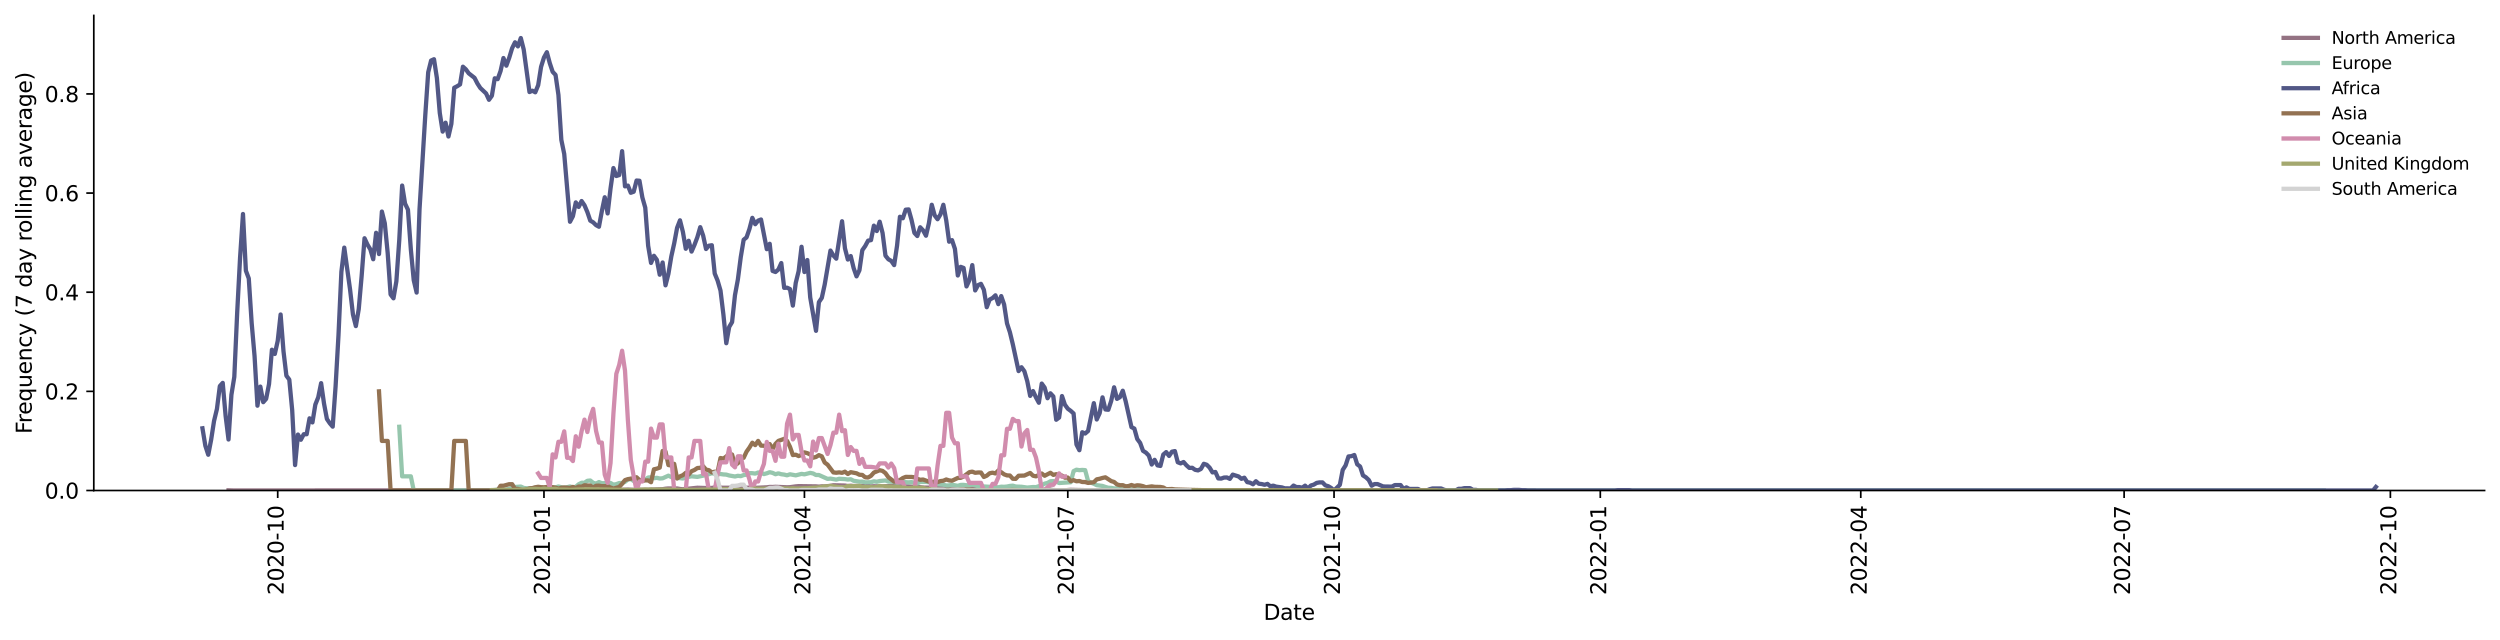 <?xml version="1.0" encoding="utf-8" standalone="no"?>
<!DOCTYPE svg PUBLIC "-//W3C//DTD SVG 1.1//EN"
  "http://www.w3.org/Graphics/SVG/1.1/DTD/svg11.dtd">
<svg xmlns:xlink="http://www.w3.org/1999/xlink" width="1166.981pt" height="298.621pt" viewBox="0 0 1166.981 298.621" xmlns="http://www.w3.org/2000/svg" version="1.1">
 <defs>
  <style type="text/css">*{stroke-linejoin: round; stroke-linecap: butt}</style>
 </defs>
 <g id="figure_1">
  <g id="patch_1">
   <path d="M 0 298.621 
L 1166.981 298.621 
L 1166.981 0 
L 0 0 
z
" style="fill: #ffffff"/>
  </g>
  <g id="axes_1">
   <g id="patch_2">
    <path d="M 43.781 228.96 
L 1159.781 228.96 
L 1159.781 7.2 
L 43.781 7.2 
z
" style="fill: #ffffff"/>
   </g>
   <g id="matplotlib.axis_1">
    <g id="xtick_1">
     <g id="line2d_1">
      <defs>
       <path id="mdf8a9b925b" d="M 0 0 
L 0 3.5 
" style="stroke: #000000; stroke-width: 0.8"/>
      </defs>
      <g>
       <use xlink:href="#mdf8a9b925b" x="129.633" y="228.96" style="stroke: #000000; stroke-width: 0.8"/>
      </g>
     </g>
     <g id="text_1">
      <!-- 2020-10 -->
      <g transform="translate(132.392 277.743)rotate(-90)scale(0.1 -0.1)">
       <defs>
        <path id="DejaVuSans-32" d="M 1228 531 
L 3431 531 
L 3431 0 
L 469 0 
L 469 531 
Q 828 903 1448 1529 
Q 2069 2156 2228 2338 
Q 2531 2678 2651 2914 
Q 2772 3150 2772 3378 
Q 2772 3750 2511 3984 
Q 2250 4219 1831 4219 
Q 1534 4219 1204 4116 
Q 875 4013 500 3803 
L 500 4441 
Q 881 4594 1212 4672 
Q 1544 4750 1819 4750 
Q 2544 4750 2975 4387 
Q 3406 4025 3406 3419 
Q 3406 3131 3298 2873 
Q 3191 2616 2906 2266 
Q 2828 2175 2409 1742 
Q 1991 1309 1228 531 
z
" transform="scale(0.016)"/>
        <path id="DejaVuSans-30" d="M 2034 4250 
Q 1547 4250 1301 3770 
Q 1056 3291 1056 2328 
Q 1056 1369 1301 889 
Q 1547 409 2034 409 
Q 2525 409 2770 889 
Q 3016 1369 3016 2328 
Q 3016 3291 2770 3770 
Q 2525 4250 2034 4250 
z
M 2034 4750 
Q 2819 4750 3233 4129 
Q 3647 3509 3647 2328 
Q 3647 1150 3233 529 
Q 2819 -91 2034 -91 
Q 1250 -91 836 529 
Q 422 1150 422 2328 
Q 422 3509 836 4129 
Q 1250 4750 2034 4750 
z
" transform="scale(0.016)"/>
        <path id="DejaVuSans-2d" d="M 313 2009 
L 1997 2009 
L 1997 1497 
L 313 1497 
L 313 2009 
z
" transform="scale(0.016)"/>
        <path id="DejaVuSans-31" d="M 794 531 
L 1825 531 
L 1825 4091 
L 703 3866 
L 703 4441 
L 1819 4666 
L 2450 4666 
L 2450 531 
L 3481 531 
L 3481 0 
L 794 0 
L 794 531 
z
" transform="scale(0.016)"/>
       </defs>
       <use xlink:href="#DejaVuSans-32"/>
       <use xlink:href="#DejaVuSans-30" x="63.623"/>
       <use xlink:href="#DejaVuSans-32" x="127.246"/>
       <use xlink:href="#DejaVuSans-30" x="190.869"/>
       <use xlink:href="#DejaVuSans-2d" x="254.492"/>
       <use xlink:href="#DejaVuSans-31" x="290.576"/>
       <use xlink:href="#DejaVuSans-30" x="354.199"/>
      </g>
     </g>
    </g>
    <g id="xtick_2">
     <g id="line2d_2">
      <g>
       <use xlink:href="#mdf8a9b925b" x="253.918" y="228.96" style="stroke: #000000; stroke-width: 0.8"/>
      </g>
     </g>
     <g id="text_2">
      <!-- 2021-01 -->
      <g transform="translate(256.677 277.743)rotate(-90)scale(0.1 -0.1)">
       <use xlink:href="#DejaVuSans-32"/>
       <use xlink:href="#DejaVuSans-30" x="63.623"/>
       <use xlink:href="#DejaVuSans-32" x="127.246"/>
       <use xlink:href="#DejaVuSans-31" x="190.869"/>
       <use xlink:href="#DejaVuSans-2d" x="254.492"/>
       <use xlink:href="#DejaVuSans-30" x="290.576"/>
       <use xlink:href="#DejaVuSans-31" x="354.199"/>
      </g>
     </g>
    </g>
    <g id="xtick_3">
     <g id="line2d_3">
      <g>
       <use xlink:href="#mdf8a9b925b" x="375.501" y="228.96" style="stroke: #000000; stroke-width: 0.8"/>
      </g>
     </g>
     <g id="text_3">
      <!-- 2021-04 -->
      <g transform="translate(378.261 277.743)rotate(-90)scale(0.1 -0.1)">
       <defs>
        <path id="DejaVuSans-34" d="M 2419 4116 
L 825 1625 
L 2419 1625 
L 2419 4116 
z
M 2253 4666 
L 3047 4666 
L 3047 1625 
L 3713 1625 
L 3713 1100 
L 3047 1100 
L 3047 0 
L 2419 0 
L 2419 1100 
L 313 1100 
L 313 1709 
L 2253 4666 
z
" transform="scale(0.016)"/>
       </defs>
       <use xlink:href="#DejaVuSans-32"/>
       <use xlink:href="#DejaVuSans-30" x="63.623"/>
       <use xlink:href="#DejaVuSans-32" x="127.246"/>
       <use xlink:href="#DejaVuSans-31" x="190.869"/>
       <use xlink:href="#DejaVuSans-2d" x="254.492"/>
       <use xlink:href="#DejaVuSans-30" x="290.576"/>
       <use xlink:href="#DejaVuSans-34" x="354.199"/>
      </g>
     </g>
    </g>
    <g id="xtick_4">
     <g id="line2d_4">
      <g>
       <use xlink:href="#mdf8a9b925b" x="498.435" y="228.96" style="stroke: #000000; stroke-width: 0.8"/>
      </g>
     </g>
     <g id="text_4">
      <!-- 2021-07 -->
      <g transform="translate(501.195 277.743)rotate(-90)scale(0.1 -0.1)">
       <defs>
        <path id="DejaVuSans-37" d="M 525 4666 
L 3525 4666 
L 3525 4397 
L 1831 0 
L 1172 0 
L 2766 4134 
L 525 4134 
L 525 4666 
z
" transform="scale(0.016)"/>
       </defs>
       <use xlink:href="#DejaVuSans-32"/>
       <use xlink:href="#DejaVuSans-30" x="63.623"/>
       <use xlink:href="#DejaVuSans-32" x="127.246"/>
       <use xlink:href="#DejaVuSans-31" x="190.869"/>
       <use xlink:href="#DejaVuSans-2d" x="254.492"/>
       <use xlink:href="#DejaVuSans-30" x="290.576"/>
       <use xlink:href="#DejaVuSans-37" x="354.199"/>
      </g>
     </g>
    </g>
    <g id="xtick_5">
     <g id="line2d_5">
      <g>
       <use xlink:href="#mdf8a9b925b" x="622.721" y="228.96" style="stroke: #000000; stroke-width: 0.8"/>
      </g>
     </g>
     <g id="text_5">
      <!-- 2021-10 -->
      <g transform="translate(625.48 277.743)rotate(-90)scale(0.1 -0.1)">
       <use xlink:href="#DejaVuSans-32"/>
       <use xlink:href="#DejaVuSans-30" x="63.623"/>
       <use xlink:href="#DejaVuSans-32" x="127.246"/>
       <use xlink:href="#DejaVuSans-31" x="190.869"/>
       <use xlink:href="#DejaVuSans-2d" x="254.492"/>
       <use xlink:href="#DejaVuSans-31" x="290.576"/>
       <use xlink:href="#DejaVuSans-30" x="354.199"/>
      </g>
     </g>
    </g>
    <g id="xtick_6">
     <g id="line2d_6">
      <g>
       <use xlink:href="#mdf8a9b925b" x="747.006" y="228.96" style="stroke: #000000; stroke-width: 0.8"/>
      </g>
     </g>
     <g id="text_6">
      <!-- 2022-01 -->
      <g transform="translate(749.765 277.743)rotate(-90)scale(0.1 -0.1)">
       <use xlink:href="#DejaVuSans-32"/>
       <use xlink:href="#DejaVuSans-30" x="63.623"/>
       <use xlink:href="#DejaVuSans-32" x="127.246"/>
       <use xlink:href="#DejaVuSans-32" x="190.869"/>
       <use xlink:href="#DejaVuSans-2d" x="254.492"/>
       <use xlink:href="#DejaVuSans-30" x="290.576"/>
       <use xlink:href="#DejaVuSans-31" x="354.199"/>
      </g>
     </g>
    </g>
    <g id="xtick_7">
     <g id="line2d_7">
      <g>
       <use xlink:href="#mdf8a9b925b" x="868.589" y="228.96" style="stroke: #000000; stroke-width: 0.8"/>
      </g>
     </g>
     <g id="text_7">
      <!-- 2022-04 -->
      <g transform="translate(871.349 277.743)rotate(-90)scale(0.1 -0.1)">
       <use xlink:href="#DejaVuSans-32"/>
       <use xlink:href="#DejaVuSans-30" x="63.623"/>
       <use xlink:href="#DejaVuSans-32" x="127.246"/>
       <use xlink:href="#DejaVuSans-32" x="190.869"/>
       <use xlink:href="#DejaVuSans-2d" x="254.492"/>
       <use xlink:href="#DejaVuSans-30" x="290.576"/>
       <use xlink:href="#DejaVuSans-34" x="354.199"/>
      </g>
     </g>
    </g>
    <g id="xtick_8">
     <g id="line2d_8">
      <g>
       <use xlink:href="#mdf8a9b925b" x="991.523" y="228.96" style="stroke: #000000; stroke-width: 0.8"/>
      </g>
     </g>
     <g id="text_8">
      <!-- 2022-07 -->
      <g transform="translate(994.283 277.743)rotate(-90)scale(0.1 -0.1)">
       <use xlink:href="#DejaVuSans-32"/>
       <use xlink:href="#DejaVuSans-30" x="63.623"/>
       <use xlink:href="#DejaVuSans-32" x="127.246"/>
       <use xlink:href="#DejaVuSans-32" x="190.869"/>
       <use xlink:href="#DejaVuSans-2d" x="254.492"/>
       <use xlink:href="#DejaVuSans-30" x="290.576"/>
       <use xlink:href="#DejaVuSans-37" x="354.199"/>
      </g>
     </g>
    </g>
    <g id="xtick_9">
     <g id="line2d_9">
      <g>
       <use xlink:href="#mdf8a9b925b" x="1115.809" y="228.96" style="stroke: #000000; stroke-width: 0.8"/>
      </g>
     </g>
     <g id="text_9">
      <!-- 2022-10 -->
      <g transform="translate(1118.568 277.743)rotate(-90)scale(0.1 -0.1)">
       <use xlink:href="#DejaVuSans-32"/>
       <use xlink:href="#DejaVuSans-30" x="63.623"/>
       <use xlink:href="#DejaVuSans-32" x="127.246"/>
       <use xlink:href="#DejaVuSans-32" x="190.869"/>
       <use xlink:href="#DejaVuSans-2d" x="254.492"/>
       <use xlink:href="#DejaVuSans-31" x="290.576"/>
       <use xlink:href="#DejaVuSans-30" x="354.199"/>
      </g>
     </g>
    </g>
    <g id="text_10">
     <!-- Date -->
     <g transform="translate(589.83 289.341)scale(0.1 -0.1)">
      <defs>
       <path id="DejaVuSans-44" d="M 1259 4147 
L 1259 519 
L 2022 519 
Q 2988 519 3436 956 
Q 3884 1394 3884 2338 
Q 3884 3275 3436 3711 
Q 2988 4147 2022 4147 
L 1259 4147 
z
M 628 4666 
L 1925 4666 
Q 3281 4666 3915 4102 
Q 4550 3538 4550 2338 
Q 4550 1131 3912 565 
Q 3275 0 1925 0 
L 628 0 
L 628 4666 
z
" transform="scale(0.016)"/>
       <path id="DejaVuSans-61" d="M 2194 1759 
Q 1497 1759 1228 1600 
Q 959 1441 959 1056 
Q 959 750 1161 570 
Q 1363 391 1709 391 
Q 2188 391 2477 730 
Q 2766 1069 2766 1631 
L 2766 1759 
L 2194 1759 
z
M 3341 1997 
L 3341 0 
L 2766 0 
L 2766 531 
Q 2569 213 2275 61 
Q 1981 -91 1556 -91 
Q 1019 -91 701 211 
Q 384 513 384 1019 
Q 384 1609 779 1909 
Q 1175 2209 1959 2209 
L 2766 2209 
L 2766 2266 
Q 2766 2663 2505 2880 
Q 2244 3097 1772 3097 
Q 1472 3097 1187 3025 
Q 903 2953 641 2809 
L 641 3341 
Q 956 3463 1253 3523 
Q 1550 3584 1831 3584 
Q 2591 3584 2966 3190 
Q 3341 2797 3341 1997 
z
" transform="scale(0.016)"/>
       <path id="DejaVuSans-74" d="M 1172 4494 
L 1172 3500 
L 2356 3500 
L 2356 3053 
L 1172 3053 
L 1172 1153 
Q 1172 725 1289 603 
Q 1406 481 1766 481 
L 2356 481 
L 2356 0 
L 1766 0 
Q 1100 0 847 248 
Q 594 497 594 1153 
L 594 3053 
L 172 3053 
L 172 3500 
L 594 3500 
L 594 4494 
L 1172 4494 
z
" transform="scale(0.016)"/>
       <path id="DejaVuSans-65" d="M 3597 1894 
L 3597 1613 
L 953 1613 
Q 991 1019 1311 708 
Q 1631 397 2203 397 
Q 2534 397 2845 478 
Q 3156 559 3463 722 
L 3463 178 
Q 3153 47 2828 -22 
Q 2503 -91 2169 -91 
Q 1331 -91 842 396 
Q 353 884 353 1716 
Q 353 2575 817 3079 
Q 1281 3584 2069 3584 
Q 2775 3584 3186 3129 
Q 3597 2675 3597 1894 
z
M 3022 2063 
Q 3016 2534 2758 2815 
Q 2500 3097 2075 3097 
Q 1594 3097 1305 2825 
Q 1016 2553 972 2059 
L 3022 2063 
z
" transform="scale(0.016)"/>
      </defs>
      <use xlink:href="#DejaVuSans-44"/>
      <use xlink:href="#DejaVuSans-61" x="77.002"/>
      <use xlink:href="#DejaVuSans-74" x="138.281"/>
      <use xlink:href="#DejaVuSans-65" x="177.49"/>
     </g>
    </g>
   </g>
   <g id="matplotlib.axis_2">
    <g id="ytick_1">
     <g id="line2d_10">
      <defs>
       <path id="macbb71b9de" d="M 0 0 
L -3.5 0 
" style="stroke: #000000; stroke-width: 0.8"/>
      </defs>
      <g>
       <use xlink:href="#macbb71b9de" x="43.781" y="228.96" style="stroke: #000000; stroke-width: 0.8"/>
      </g>
     </g>
     <g id="text_11">
      <!-- 0.0 -->
      <g transform="translate(20.878 232.759)scale(0.1 -0.1)">
       <defs>
        <path id="DejaVuSans-2e" d="M 684 794 
L 1344 794 
L 1344 0 
L 684 0 
L 684 794 
z
" transform="scale(0.016)"/>
       </defs>
       <use xlink:href="#DejaVuSans-30"/>
       <use xlink:href="#DejaVuSans-2e" x="63.623"/>
       <use xlink:href="#DejaVuSans-30" x="95.41"/>
      </g>
     </g>
    </g>
    <g id="ytick_2">
     <g id="line2d_11">
      <g>
       <use xlink:href="#macbb71b9de" x="43.781" y="182.681" style="stroke: #000000; stroke-width: 0.8"/>
      </g>
     </g>
     <g id="text_12">
      <!-- 0.2 -->
      <g transform="translate(20.878 186.48)scale(0.1 -0.1)">
       <use xlink:href="#DejaVuSans-30"/>
       <use xlink:href="#DejaVuSans-2e" x="63.623"/>
       <use xlink:href="#DejaVuSans-32" x="95.41"/>
      </g>
     </g>
    </g>
    <g id="ytick_3">
     <g id="line2d_12">
      <g>
       <use xlink:href="#macbb71b9de" x="43.781" y="136.402" style="stroke: #000000; stroke-width: 0.8"/>
      </g>
     </g>
     <g id="text_13">
      <!-- 0.4 -->
      <g transform="translate(20.878 140.201)scale(0.1 -0.1)">
       <use xlink:href="#DejaVuSans-30"/>
       <use xlink:href="#DejaVuSans-2e" x="63.623"/>
       <use xlink:href="#DejaVuSans-34" x="95.41"/>
      </g>
     </g>
    </g>
    <g id="ytick_4">
     <g id="line2d_13">
      <g>
       <use xlink:href="#macbb71b9de" x="43.781" y="90.123" style="stroke: #000000; stroke-width: 0.8"/>
      </g>
     </g>
     <g id="text_14">
      <!-- 0.6 -->
      <g transform="translate(20.878 93.922)scale(0.1 -0.1)">
       <defs>
        <path id="DejaVuSans-36" d="M 2113 2584 
Q 1688 2584 1439 2293 
Q 1191 2003 1191 1497 
Q 1191 994 1439 701 
Q 1688 409 2113 409 
Q 2538 409 2786 701 
Q 3034 994 3034 1497 
Q 3034 2003 2786 2293 
Q 2538 2584 2113 2584 
z
M 3366 4563 
L 3366 3988 
Q 3128 4100 2886 4159 
Q 2644 4219 2406 4219 
Q 1781 4219 1451 3797 
Q 1122 3375 1075 2522 
Q 1259 2794 1537 2939 
Q 1816 3084 2150 3084 
Q 2853 3084 3261 2657 
Q 3669 2231 3669 1497 
Q 3669 778 3244 343 
Q 2819 -91 2113 -91 
Q 1303 -91 875 529 
Q 447 1150 447 2328 
Q 447 3434 972 4092 
Q 1497 4750 2381 4750 
Q 2619 4750 2861 4703 
Q 3103 4656 3366 4563 
z
" transform="scale(0.016)"/>
       </defs>
       <use xlink:href="#DejaVuSans-30"/>
       <use xlink:href="#DejaVuSans-2e" x="63.623"/>
       <use xlink:href="#DejaVuSans-36" x="95.41"/>
      </g>
     </g>
    </g>
    <g id="ytick_5">
     <g id="line2d_14">
      <g>
       <use xlink:href="#macbb71b9de" x="43.781" y="43.844" style="stroke: #000000; stroke-width: 0.8"/>
      </g>
     </g>
     <g id="text_15">
      <!-- 0.8 -->
      <g transform="translate(20.878 47.643)scale(0.1 -0.1)">
       <defs>
        <path id="DejaVuSans-38" d="M 2034 2216 
Q 1584 2216 1326 1975 
Q 1069 1734 1069 1313 
Q 1069 891 1326 650 
Q 1584 409 2034 409 
Q 2484 409 2743 651 
Q 3003 894 3003 1313 
Q 3003 1734 2745 1975 
Q 2488 2216 2034 2216 
z
M 1403 2484 
Q 997 2584 770 2862 
Q 544 3141 544 3541 
Q 544 4100 942 4425 
Q 1341 4750 2034 4750 
Q 2731 4750 3128 4425 
Q 3525 4100 3525 3541 
Q 3525 3141 3298 2862 
Q 3072 2584 2669 2484 
Q 3125 2378 3379 2068 
Q 3634 1759 3634 1313 
Q 3634 634 3220 271 
Q 2806 -91 2034 -91 
Q 1263 -91 848 271 
Q 434 634 434 1313 
Q 434 1759 690 2068 
Q 947 2378 1403 2484 
z
M 1172 3481 
Q 1172 3119 1398 2916 
Q 1625 2713 2034 2713 
Q 2441 2713 2670 2916 
Q 2900 3119 2900 3481 
Q 2900 3844 2670 4047 
Q 2441 4250 2034 4250 
Q 1625 4250 1398 4047 
Q 1172 3844 1172 3481 
z
" transform="scale(0.016)"/>
       </defs>
       <use xlink:href="#DejaVuSans-30"/>
       <use xlink:href="#DejaVuSans-2e" x="63.623"/>
       <use xlink:href="#DejaVuSans-38" x="95.41"/>
      </g>
     </g>
    </g>
    <g id="text_16">
     <!-- Frequency (7 day rolling average) -->
     <g transform="translate(14.798 202.529)rotate(-90)scale(0.1 -0.1)">
      <defs>
       <path id="DejaVuSans-46" d="M 628 4666 
L 3309 4666 
L 3309 4134 
L 1259 4134 
L 1259 2759 
L 3109 2759 
L 3109 2228 
L 1259 2228 
L 1259 0 
L 628 0 
L 628 4666 
z
" transform="scale(0.016)"/>
       <path id="DejaVuSans-72" d="M 2631 2963 
Q 2534 3019 2420 3045 
Q 2306 3072 2169 3072 
Q 1681 3072 1420 2755 
Q 1159 2438 1159 1844 
L 1159 0 
L 581 0 
L 581 3500 
L 1159 3500 
L 1159 2956 
Q 1341 3275 1631 3429 
Q 1922 3584 2338 3584 
Q 2397 3584 2469 3576 
Q 2541 3569 2628 3553 
L 2631 2963 
z
" transform="scale(0.016)"/>
       <path id="DejaVuSans-71" d="M 947 1747 
Q 947 1113 1208 752 
Q 1469 391 1925 391 
Q 2381 391 2643 752 
Q 2906 1113 2906 1747 
Q 2906 2381 2643 2742 
Q 2381 3103 1925 3103 
Q 1469 3103 1208 2742 
Q 947 2381 947 1747 
z
M 2906 525 
Q 2725 213 2448 61 
Q 2172 -91 1784 -91 
Q 1150 -91 751 415 
Q 353 922 353 1747 
Q 353 2572 751 3078 
Q 1150 3584 1784 3584 
Q 2172 3584 2448 3432 
Q 2725 3281 2906 2969 
L 2906 3500 
L 3481 3500 
L 3481 -1331 
L 2906 -1331 
L 2906 525 
z
" transform="scale(0.016)"/>
       <path id="DejaVuSans-75" d="M 544 1381 
L 544 3500 
L 1119 3500 
L 1119 1403 
Q 1119 906 1312 657 
Q 1506 409 1894 409 
Q 2359 409 2629 706 
Q 2900 1003 2900 1516 
L 2900 3500 
L 3475 3500 
L 3475 0 
L 2900 0 
L 2900 538 
Q 2691 219 2414 64 
Q 2138 -91 1772 -91 
Q 1169 -91 856 284 
Q 544 659 544 1381 
z
M 1991 3584 
L 1991 3584 
z
" transform="scale(0.016)"/>
       <path id="DejaVuSans-6e" d="M 3513 2113 
L 3513 0 
L 2938 0 
L 2938 2094 
Q 2938 2591 2744 2837 
Q 2550 3084 2163 3084 
Q 1697 3084 1428 2787 
Q 1159 2491 1159 1978 
L 1159 0 
L 581 0 
L 581 3500 
L 1159 3500 
L 1159 2956 
Q 1366 3272 1645 3428 
Q 1925 3584 2291 3584 
Q 2894 3584 3203 3211 
Q 3513 2838 3513 2113 
z
" transform="scale(0.016)"/>
       <path id="DejaVuSans-63" d="M 3122 3366 
L 3122 2828 
Q 2878 2963 2633 3030 
Q 2388 3097 2138 3097 
Q 1578 3097 1268 2742 
Q 959 2388 959 1747 
Q 959 1106 1268 751 
Q 1578 397 2138 397 
Q 2388 397 2633 464 
Q 2878 531 3122 666 
L 3122 134 
Q 2881 22 2623 -34 
Q 2366 -91 2075 -91 
Q 1284 -91 818 406 
Q 353 903 353 1747 
Q 353 2603 823 3093 
Q 1294 3584 2113 3584 
Q 2378 3584 2631 3529 
Q 2884 3475 3122 3366 
z
" transform="scale(0.016)"/>
       <path id="DejaVuSans-79" d="M 2059 -325 
Q 1816 -950 1584 -1140 
Q 1353 -1331 966 -1331 
L 506 -1331 
L 506 -850 
L 844 -850 
Q 1081 -850 1212 -737 
Q 1344 -625 1503 -206 
L 1606 56 
L 191 3500 
L 800 3500 
L 1894 763 
L 2988 3500 
L 3597 3500 
L 2059 -325 
z
" transform="scale(0.016)"/>
       <path id="DejaVuSans-20" transform="scale(0.016)"/>
       <path id="DejaVuSans-28" d="M 1984 4856 
Q 1566 4138 1362 3434 
Q 1159 2731 1159 2009 
Q 1159 1288 1364 580 
Q 1569 -128 1984 -844 
L 1484 -844 
Q 1016 -109 783 600 
Q 550 1309 550 2009 
Q 550 2706 781 3412 
Q 1013 4119 1484 4856 
L 1984 4856 
z
" transform="scale(0.016)"/>
       <path id="DejaVuSans-64" d="M 2906 2969 
L 2906 4863 
L 3481 4863 
L 3481 0 
L 2906 0 
L 2906 525 
Q 2725 213 2448 61 
Q 2172 -91 1784 -91 
Q 1150 -91 751 415 
Q 353 922 353 1747 
Q 353 2572 751 3078 
Q 1150 3584 1784 3584 
Q 2172 3584 2448 3432 
Q 2725 3281 2906 2969 
z
M 947 1747 
Q 947 1113 1208 752 
Q 1469 391 1925 391 
Q 2381 391 2643 752 
Q 2906 1113 2906 1747 
Q 2906 2381 2643 2742 
Q 2381 3103 1925 3103 
Q 1469 3103 1208 2742 
Q 947 2381 947 1747 
z
" transform="scale(0.016)"/>
       <path id="DejaVuSans-6f" d="M 1959 3097 
Q 1497 3097 1228 2736 
Q 959 2375 959 1747 
Q 959 1119 1226 758 
Q 1494 397 1959 397 
Q 2419 397 2687 759 
Q 2956 1122 2956 1747 
Q 2956 2369 2687 2733 
Q 2419 3097 1959 3097 
z
M 1959 3584 
Q 2709 3584 3137 3096 
Q 3566 2609 3566 1747 
Q 3566 888 3137 398 
Q 2709 -91 1959 -91 
Q 1206 -91 779 398 
Q 353 888 353 1747 
Q 353 2609 779 3096 
Q 1206 3584 1959 3584 
z
" transform="scale(0.016)"/>
       <path id="DejaVuSans-6c" d="M 603 4863 
L 1178 4863 
L 1178 0 
L 603 0 
L 603 4863 
z
" transform="scale(0.016)"/>
       <path id="DejaVuSans-69" d="M 603 3500 
L 1178 3500 
L 1178 0 
L 603 0 
L 603 3500 
z
M 603 4863 
L 1178 4863 
L 1178 4134 
L 603 4134 
L 603 4863 
z
" transform="scale(0.016)"/>
       <path id="DejaVuSans-67" d="M 2906 1791 
Q 2906 2416 2648 2759 
Q 2391 3103 1925 3103 
Q 1463 3103 1205 2759 
Q 947 2416 947 1791 
Q 947 1169 1205 825 
Q 1463 481 1925 481 
Q 2391 481 2648 825 
Q 2906 1169 2906 1791 
z
M 3481 434 
Q 3481 -459 3084 -895 
Q 2688 -1331 1869 -1331 
Q 1566 -1331 1297 -1286 
Q 1028 -1241 775 -1147 
L 775 -588 
Q 1028 -725 1275 -790 
Q 1522 -856 1778 -856 
Q 2344 -856 2625 -561 
Q 2906 -266 2906 331 
L 2906 616 
Q 2728 306 2450 153 
Q 2172 0 1784 0 
Q 1141 0 747 490 
Q 353 981 353 1791 
Q 353 2603 747 3093 
Q 1141 3584 1784 3584 
Q 2172 3584 2450 3431 
Q 2728 3278 2906 2969 
L 2906 3500 
L 3481 3500 
L 3481 434 
z
" transform="scale(0.016)"/>
       <path id="DejaVuSans-76" d="M 191 3500 
L 800 3500 
L 1894 563 
L 2988 3500 
L 3597 3500 
L 2284 0 
L 1503 0 
L 191 3500 
z
" transform="scale(0.016)"/>
       <path id="DejaVuSans-29" d="M 513 4856 
L 1013 4856 
Q 1481 4119 1714 3412 
Q 1947 2706 1947 2009 
Q 1947 1309 1714 600 
Q 1481 -109 1013 -844 
L 513 -844 
Q 928 -128 1133 580 
Q 1338 1288 1338 2009 
Q 1338 2731 1133 3434 
Q 928 4138 513 4856 
z
" transform="scale(0.016)"/>
      </defs>
      <use xlink:href="#DejaVuSans-46"/>
      <use xlink:href="#DejaVuSans-72" x="50.27"/>
      <use xlink:href="#DejaVuSans-65" x="89.133"/>
      <use xlink:href="#DejaVuSans-71" x="150.656"/>
      <use xlink:href="#DejaVuSans-75" x="214.133"/>
      <use xlink:href="#DejaVuSans-65" x="277.512"/>
      <use xlink:href="#DejaVuSans-6e" x="339.035"/>
      <use xlink:href="#DejaVuSans-63" x="402.414"/>
      <use xlink:href="#DejaVuSans-79" x="457.395"/>
      <use xlink:href="#DejaVuSans-20" x="516.574"/>
      <use xlink:href="#DejaVuSans-28" x="548.361"/>
      <use xlink:href="#DejaVuSans-37" x="587.375"/>
      <use xlink:href="#DejaVuSans-20" x="650.998"/>
      <use xlink:href="#DejaVuSans-64" x="682.785"/>
      <use xlink:href="#DejaVuSans-61" x="746.262"/>
      <use xlink:href="#DejaVuSans-79" x="807.541"/>
      <use xlink:href="#DejaVuSans-20" x="866.721"/>
      <use xlink:href="#DejaVuSans-72" x="898.508"/>
      <use xlink:href="#DejaVuSans-6f" x="937.371"/>
      <use xlink:href="#DejaVuSans-6c" x="998.553"/>
      <use xlink:href="#DejaVuSans-6c" x="1026.336"/>
      <use xlink:href="#DejaVuSans-69" x="1054.119"/>
      <use xlink:href="#DejaVuSans-6e" x="1081.902"/>
      <use xlink:href="#DejaVuSans-67" x="1145.281"/>
      <use xlink:href="#DejaVuSans-20" x="1208.758"/>
      <use xlink:href="#DejaVuSans-61" x="1240.545"/>
      <use xlink:href="#DejaVuSans-76" x="1301.824"/>
      <use xlink:href="#DejaVuSans-65" x="1361.004"/>
      <use xlink:href="#DejaVuSans-72" x="1422.527"/>
      <use xlink:href="#DejaVuSans-61" x="1463.641"/>
      <use xlink:href="#DejaVuSans-67" x="1524.92"/>
      <use xlink:href="#DejaVuSans-65" x="1588.396"/>
      <use xlink:href="#DejaVuSans-29" x="1649.92"/>
     </g>
    </g>
   </g>
   <g id="line2d_15">
    <path d="M 106.667 228.872 
L 109.369 228.96 
L 239.058 228.87 
L 247.163 228.775 
L 249.865 228.839 
L 252.567 228.943 
L 255.269 228.834 
L 260.672 228.835 
L 262.023 228.847 
L 266.076 228.509 
L 279.585 228.736 
L 284.989 228.698 
L 287.691 228.725 
L 293.095 228.543 
L 295.797 228.644 
L 298.498 228.593 
L 299.849 228.653 
L 302.551 228.612 
L 309.306 228.358 
L 310.657 228.122 
L 312.008 228.003 
L 316.06 228.004 
L 317.411 228.257 
L 318.762 228.388 
L 324.166 227.821 
L 325.517 227.678 
L 328.219 227.766 
L 330.921 227.835 
L 332.272 227.769 
L 333.622 227.562 
L 334.973 227.525 
L 337.675 227.687 
L 341.728 227.667 
L 345.781 227.602 
L 348.483 227.675 
L 349.834 227.64 
L 351.184 227.794 
L 357.939 227.474 
L 359.29 227.299 
L 360.641 227.324 
L 361.992 227.236 
L 367.396 227.467 
L 368.747 227.419 
L 371.448 227.036 
L 372.799 226.916 
L 380.905 227.032 
L 382.256 227.15 
L 383.607 227.027 
L 384.958 227.05 
L 387.659 226.78 
L 389.01 226.51 
L 394.414 226.644 
L 395.765 226.883 
L 397.116 226.724 
L 398.467 226.879 
L 402.52 226.78 
L 403.871 226.973 
L 405.222 226.862 
L 406.572 227.04 
L 407.923 226.985 
L 410.625 227.084 
L 411.976 227.083 
L 413.327 226.957 
L 414.678 226.946 
L 416.029 226.764 
L 420.082 226.713 
L 422.784 227.058 
L 424.134 227.066 
L 426.836 227.249 
L 428.187 227.3 
L 430.889 227.593 
L 433.591 227.619 
L 434.942 227.508 
L 436.293 227.256 
L 444.398 227.228 
L 447.1 227.249 
L 448.451 227.359 
L 449.802 227.64 
L 452.504 227.835 
L 453.855 227.728 
L 455.206 227.913 
L 456.557 227.787 
L 460.609 228.293 
L 461.96 228.03 
L 466.013 228.039 
L 467.364 227.995 
L 468.715 228.237 
L 474.119 228.437 
L 480.873 228.531 
L 483.575 228.749 
L 484.926 228.594 
L 490.33 228.522 
L 491.681 228.763 
L 494.383 228.814 
L 497.084 228.853 
L 499.786 228.647 
L 510.594 228.881 
L 514.647 228.841 
L 641.634 228.96 
L 715.934 228.956 
L 715.934 228.956 
" clip-path="url(#p7bd5cac6d4)" style="fill: none; stroke: #947383; stroke-width: 2; stroke-linecap: square"/>
   </g>
   <g id="line2d_16">
    <path d="M 186.371 199.209 
L 187.722 222.349 
L 191.775 222.349 
L 193.126 228.96 
L 228.25 228.96 
L 232.303 228.56 
L 236.356 228.531 
L 240.409 227.327 
L 243.11 227.121 
L 244.461 227.769 
L 247.163 228.052 
L 249.865 227.678 
L 251.216 227.552 
L 253.918 227.938 
L 255.269 227.617 
L 259.321 227.521 
L 260.672 227.084 
L 263.374 227.777 
L 266.076 227.073 
L 267.427 227.529 
L 268.778 227.21 
L 270.129 226.046 
L 271.48 225.353 
L 272.831 225.357 
L 274.182 224.44 
L 275.533 224.293 
L 276.884 225.379 
L 278.234 225.743 
L 279.585 225.033 
L 280.936 225.574 
L 282.287 225.53 
L 283.638 225.241 
L 284.989 225.457 
L 286.34 226.237 
L 287.691 226.005 
L 289.042 225.491 
L 290.393 225.445 
L 291.744 224.926 
L 293.095 223.829 
L 294.446 223.62 
L 295.797 224.53 
L 298.498 224.211 
L 299.849 224.494 
L 301.2 223.919 
L 302.551 222.886 
L 303.902 222.823 
L 305.253 223.231 
L 306.604 223.041 
L 307.955 223.365 
L 309.306 223.267 
L 312.008 222.036 
L 313.359 222.69 
L 318.762 223.366 
L 320.113 222.828 
L 322.815 222.341 
L 325.517 222.613 
L 329.57 221.751 
L 332.272 220.916 
L 333.622 221.142 
L 334.973 220.883 
L 336.324 221.267 
L 337.675 221.466 
L 339.026 221.545 
L 340.377 221.952 
L 343.079 222.417 
L 344.43 222.103 
L 345.781 222.266 
L 347.132 221.766 
L 348.483 221.57 
L 349.834 220.841 
L 351.184 220.88 
L 352.535 221.071 
L 353.886 220.561 
L 355.237 220.611 
L 356.588 221.293 
L 357.939 220.937 
L 359.29 220.423 
L 360.641 220.734 
L 361.992 221.363 
L 363.343 220.961 
L 364.694 221.366 
L 366.045 221.54 
L 367.396 221.871 
L 368.747 221.395 
L 371.448 221.891 
L 374.15 221.208 
L 375.501 221.419 
L 378.203 220.74 
L 379.554 221.014 
L 380.905 221.735 
L 382.256 221.733 
L 386.309 223.547 
L 387.659 223.413 
L 390.361 223.884 
L 391.712 223.489 
L 394.414 223.65 
L 395.765 223.849 
L 397.116 223.711 
L 398.467 224.425 
L 401.169 224.835 
L 402.52 224.818 
L 403.871 225.171 
L 406.572 225.097 
L 407.923 224.675 
L 409.274 224.886 
L 410.625 224.546 
L 413.327 224.275 
L 414.678 224.81 
L 416.029 224.791 
L 418.731 225.3 
L 421.433 224.987 
L 424.134 225.17 
L 425.485 225.041 
L 428.187 225.687 
L 429.538 224.968 
L 432.24 224.97 
L 433.591 225.11 
L 434.942 224.854 
L 436.293 225.66 
L 437.644 226.087 
L 440.346 226.258 
L 441.697 226.627 
L 443.047 226.592 
L 444.398 226.276 
L 447.1 226.791 
L 448.451 226.355 
L 449.802 226.341 
L 451.153 226.511 
L 452.504 226.497 
L 453.855 226.248 
L 456.557 226.931 
L 466.013 227.465 
L 467.364 227.184 
L 468.715 227.238 
L 470.066 227.113 
L 471.417 226.824 
L 472.768 226.705 
L 474.119 227.114 
L 476.821 227.22 
L 479.522 227.597 
L 482.224 227.342 
L 483.575 227.391 
L 486.277 226.534 
L 487.628 225.76 
L 488.979 225.428 
L 490.33 224.651 
L 491.681 224.592 
L 493.032 224.803 
L 494.383 225.463 
L 499.786 225.117 
L 501.137 219.918 
L 502.488 219.252 
L 503.839 219.474 
L 505.19 219.363 
L 506.541 219.455 
L 507.892 224.493 
L 509.243 225.303 
L 510.594 225.816 
L 511.945 226.485 
L 514.647 226.826 
L 515.997 227.314 
L 517.348 227.684 
L 518.699 227.745 
L 520.05 227.97 
L 521.401 227.98 
L 522.752 227.808 
L 526.805 227.607 
L 528.156 227.716 
L 530.858 228.069 
L 533.559 228.237 
L 534.91 228.418 
L 545.718 228.72 
L 548.42 228.739 
L 552.472 228.851 
L 559.227 228.882 
L 564.631 228.912 
L 1084.737 228.944 
L 1084.737 228.944 
" clip-path="url(#p7bd5cac6d4)" style="fill: none; stroke: #96c6ad; stroke-width: 2; stroke-linecap: square"/>
   </g>
   <g id="line2d_17">
    <path d="M 94.509 199.929 
L 95.859 208.096 
L 97.21 212.266 
L 98.561 205.254 
L 99.912 196.512 
L 101.263 190.903 
L 102.614 180.223 
L 103.965 178.733 
L 105.316 194.159 
L 106.667 205.15 
L 108.018 184.315 
L 109.369 175.938 
L 110.72 145.857 
L 112.071 120.146 
L 113.421 99.899 
L 114.772 126.344 
L 116.123 129.974 
L 117.474 150.8 
L 118.825 166.226 
L 120.176 189.366 
L 121.527 180.466 
L 122.878 187.725 
L 124.229 186.183 
L 125.58 179.278 
L 126.931 163.258 
L 128.282 165.216 
L 129.633 159.143 
L 130.984 146.802 
L 132.334 163.991 
L 133.685 175.383 
L 135.036 177.183 
L 136.387 191.422 
L 137.738 217.086 
L 139.089 202.847 
L 140.44 205.271 
L 141.791 202.7 
L 143.142 202.7 
L 144.493 195.275 
L 145.844 197.174 
L 147.195 188.86 
L 148.546 185.466 
L 149.896 178.855 
L 151.247 188.383 
L 152.598 195.582 
L 153.949 197.574 
L 155.3 199.153 
L 156.651 180.311 
L 158.002 156.47 
L 159.353 126.903 
L 160.704 115.594 
L 163.406 135.15 
L 164.757 146.812 
L 166.108 152.211 
L 167.459 144.277 
L 168.809 128.851 
L 170.16 111.221 
L 171.511 114.144 
L 172.862 116.385 
L 174.213 121.013 
L 175.564 108.672 
L 176.915 118.589 
L 178.266 98.755 
L 179.617 104.227 
L 180.968 118.11 
L 182.319 137.464 
L 183.67 139.244 
L 185.021 131.31 
L 186.371 112.072 
L 187.722 86.619 
L 189.073 95.033 
L 190.424 97.881 
L 191.775 116.393 
L 193.126 130.782 
L 194.477 136.567 
L 195.828 97.693 
L 198.53 53.586 
L 199.881 33.752 
L 201.232 28.264 
L 202.583 27.647 
L 203.934 36.401 
L 205.284 52.75 
L 206.635 61.427 
L 207.986 57.274 
L 209.337 63.709 
L 210.688 57.836 
L 212.039 40.962 
L 213.39 40.263 
L 214.741 39.406 
L 216.092 31.142 
L 217.443 32.36 
L 218.794 34.221 
L 221.496 36.335 
L 222.846 38.963 
L 224.197 41.059 
L 226.899 43.622 
L 228.25 46.578 
L 229.601 44.687 
L 230.952 36.55 
L 232.303 36.951 
L 233.654 33.175 
L 235.005 27.094 
L 236.356 30.654 
L 237.707 26.951 
L 239.058 22.496 
L 240.409 19.74 
L 241.759 21.65 
L 243.11 17.76 
L 244.461 23.1 
L 247.163 42.962 
L 248.514 42.343 
L 249.865 43.076 
L 251.216 39.77 
L 252.567 31.193 
L 253.918 26.837 
L 255.269 24.368 
L 256.62 29.44 
L 257.971 33.518 
L 259.321 34.964 
L 260.672 44.318 
L 262.023 65.274 
L 263.374 71.871 
L 266.076 103.512 
L 267.427 100.922 
L 268.778 94.48 
L 270.129 96.588 
L 271.48 93.847 
L 272.831 95.817 
L 274.182 99.007 
L 275.533 102.997 
L 276.884 103.781 
L 278.234 105.094 
L 279.585 105.835 
L 280.936 98.568 
L 282.287 92.082 
L 283.638 99.623 
L 284.989 87.981 
L 286.34 78.458 
L 287.691 82.154 
L 289.042 81.716 
L 290.393 70.565 
L 291.744 86.983 
L 293.095 86.636 
L 294.446 89.983 
L 295.797 89.498 
L 297.147 84.275 
L 298.498 84.368 
L 299.849 92.179 
L 301.2 96.925 
L 302.551 114.721 
L 303.902 122.728 
L 305.253 119.409 
L 306.604 121.266 
L 307.955 128.233 
L 309.306 122.529 
L 310.657 133.184 
L 312.008 127.833 
L 313.359 119.722 
L 314.709 113.607 
L 316.06 106.34 
L 317.411 102.847 
L 318.762 108.223 
L 320.113 116.111 
L 321.464 112.397 
L 322.815 117.433 
L 324.166 114.323 
L 325.517 110.736 
L 326.868 106.044 
L 328.219 109.965 
L 329.57 116.232 
L 330.921 114.688 
L 332.272 114.48 
L 333.622 127.678 
L 334.973 130.984 
L 336.324 135.627 
L 337.675 146.798 
L 339.026 160.203 
L 340.377 152.619 
L 341.728 150.351 
L 343.079 137.775 
L 344.43 130.469 
L 345.781 120.026 
L 347.132 111.921 
L 348.483 110.803 
L 349.834 106.871 
L 351.184 101.7 
L 352.535 104.652 
L 353.886 102.994 
L 355.237 102.464 
L 357.939 116.314 
L 359.29 113.81 
L 360.641 126.465 
L 361.992 126.965 
L 363.343 125.822 
L 364.694 122.803 
L 366.045 134.36 
L 367.396 134.291 
L 368.747 134.932 
L 370.097 142.645 
L 371.448 132.043 
L 372.799 126.567 
L 374.15 115.194 
L 375.501 126.982 
L 376.852 121.381 
L 378.203 138.851 
L 380.905 154.417 
L 382.256 141.039 
L 383.607 139.056 
L 384.958 132.839 
L 387.659 116.957 
L 389.01 119.256 
L 390.361 120.743 
L 393.063 103.286 
L 394.414 115.891 
L 395.765 121.146 
L 397.116 119.53 
L 398.467 125.14 
L 399.818 129.005 
L 401.169 126.177 
L 402.52 116.785 
L 403.871 114.857 
L 405.222 112.336 
L 406.572 112.088 
L 407.923 105.339 
L 409.274 107.846 
L 410.625 103.493 
L 411.976 108.765 
L 413.327 119.345 
L 414.678 121.019 
L 416.029 121.787 
L 417.38 123.746 
L 418.731 114.732 
L 420.082 101.186 
L 421.433 101.878 
L 422.784 97.879 
L 424.134 97.758 
L 425.485 102.618 
L 426.836 108.719 
L 428.187 110.171 
L 429.538 106.095 
L 430.889 107.542 
L 432.24 110.025 
L 433.591 104.232 
L 434.942 95.593 
L 436.293 100.537 
L 437.644 102.328 
L 438.995 100.086 
L 440.346 95.595 
L 441.697 102.888 
L 443.047 112.825 
L 444.398 112.102 
L 445.749 116.167 
L 447.1 128.59 
L 448.451 124.57 
L 449.802 125.08 
L 451.153 133.7 
L 452.504 130.785 
L 453.855 123.761 
L 455.206 135.564 
L 456.557 133.104 
L 457.908 132.507 
L 459.259 135.265 
L 460.609 143.392 
L 461.96 139.837 
L 463.311 139.135 
L 464.662 137.861 
L 466.013 141.959 
L 467.364 138.221 
L 468.715 142.127 
L 470.066 150.959 
L 471.417 155.11 
L 472.768 160.694 
L 475.47 173.21 
L 476.821 171.433 
L 478.172 173.299 
L 479.522 177.948 
L 480.873 184.793 
L 482.224 182.552 
L 483.575 185.487 
L 484.926 187.991 
L 486.277 179.055 
L 487.628 180.942 
L 488.979 185.887 
L 490.33 183.598 
L 491.681 185.06 
L 493.032 195.927 
L 494.383 194.916 
L 495.734 184.887 
L 497.084 188.922 
L 498.435 190.782 
L 499.786 191.772 
L 501.137 193.003 
L 502.488 207.494 
L 503.839 210.151 
L 505.19 201.774 
L 506.541 202.366 
L 507.892 201.196 
L 510.594 188.194 
L 511.945 195.813 
L 513.296 192.91 
L 514.647 185.489 
L 515.997 191.13 
L 517.348 191.28 
L 518.699 187.156 
L 520.05 180.801 
L 521.401 186.188 
L 522.752 185.408 
L 524.103 182.391 
L 525.454 187.318 
L 528.156 199.374 
L 529.507 200.057 
L 530.858 204.931 
L 532.209 206.751 
L 533.559 210.443 
L 534.91 211.281 
L 536.261 212.68 
L 537.612 216.833 
L 538.963 214.644 
L 540.314 217.237 
L 541.665 217.49 
L 543.016 212.188 
L 544.367 211.034 
L 545.718 212.82 
L 547.069 210.844 
L 548.42 210.563 
L 549.771 215.772 
L 551.122 216.308 
L 552.472 215.669 
L 553.823 217.209 
L 555.174 218.412 
L 556.525 218.359 
L 557.876 219.309 
L 559.227 219.579 
L 560.578 218.907 
L 561.929 216.507 
L 563.28 216.931 
L 564.631 218.286 
L 565.982 220.511 
L 567.333 220.323 
L 568.684 223.319 
L 570.034 223.398 
L 571.385 222.917 
L 572.736 222.88 
L 574.087 223.532 
L 575.438 221.558 
L 578.14 222.401 
L 579.491 223.509 
L 580.842 222.984 
L 582.193 225.053 
L 583.544 225.309 
L 584.895 226.045 
L 586.246 224.635 
L 587.597 225.805 
L 588.947 225.953 
L 590.298 226.298 
L 591.649 225.874 
L 593 227.006 
L 594.351 226.697 
L 595.702 227.166 
L 598.404 227.521 
L 599.755 227.957 
L 602.457 227.977 
L 603.808 226.669 
L 605.159 227.363 
L 606.509 227.363 
L 607.86 227.653 
L 609.211 226.708 
L 610.562 228.016 
L 611.913 226.624 
L 613.264 226.228 
L 614.615 225.416 
L 615.966 225.174 
L 617.317 225.174 
L 618.668 226.566 
L 620.019 226.961 
L 621.37 227.773 
L 622.721 228.96 
L 625.422 226.352 
L 626.773 219.36 
L 628.124 217.233 
L 629.475 213.068 
L 630.826 212.928 
L 632.177 212.399 
L 633.528 216.731 
L 634.879 217.757 
L 636.23 221.922 
L 637.581 222.79 
L 638.932 224.067 
L 640.283 226.727 
L 641.634 225.952 
L 642.984 225.952 
L 645.686 227.084 
L 649.739 227.157 
L 651.09 226.434 
L 653.792 226.434 
L 655.143 228.237 
L 656.494 227.502 
L 657.845 228.225 
L 661.897 228.225 
L 663.248 228.96 
L 665.95 228.96 
L 667.301 228.382 
L 668.652 228.02 
L 672.705 228.02 
L 674.056 228.598 
L 675.407 228.96 
L 679.459 228.96 
L 680.81 228.176 
L 682.161 228.176 
L 683.512 227.873 
L 686.214 227.873 
L 687.565 228.658 
L 688.916 228.658 
L 690.267 228.96 
L 702.425 228.96 
L 703.776 228.821 
L 705.127 228.821 
L 706.478 228.685 
L 709.18 228.685 
L 710.531 228.824 
L 711.882 228.824 
L 713.233 228.96 
L 753.76 228.96 
L 755.111 228.792 
L 760.515 228.792 
L 761.866 228.96 
L 1107.703 228.96 
L 1109.054 227.307 
L 1109.054 227.307 
" clip-path="url(#p7bd5cac6d4)" style="fill: none; stroke: #525886; stroke-width: 2; stroke-linecap: square"/>
   </g>
   <g id="line2d_18">
    <path d="M 176.915 182.681 
L 178.266 205.82 
L 180.968 205.82 
L 182.319 228.96 
L 210.688 228.96 
L 212.039 205.82 
L 217.443 205.82 
L 218.794 228.96 
L 232.303 228.96 
L 233.654 226.756 
L 235.005 226.756 
L 237.707 226.01 
L 239.058 226.01 
L 240.409 228.214 
L 241.759 228.214 
L 244.461 228.96 
L 247.163 227.961 
L 248.514 227.855 
L 249.865 227.458 
L 251.216 227.226 
L 252.567 227.42 
L 253.918 227.452 
L 255.269 227.337 
L 256.62 227.446 
L 257.971 227.416 
L 259.321 227.644 
L 260.672 228.107 
L 262.023 227.674 
L 263.374 227.545 
L 266.076 227.767 
L 267.427 227.303 
L 268.778 227.828 
L 270.129 227.087 
L 271.48 227.209 
L 272.831 226.503 
L 274.182 226.647 
L 275.533 226.628 
L 276.884 227.633 
L 278.234 226.745 
L 279.585 226.704 
L 280.936 226.943 
L 283.638 226.893 
L 284.989 227.557 
L 286.34 228.064 
L 289.042 227.305 
L 290.393 225.836 
L 291.744 224.114 
L 293.095 223.663 
L 295.797 223.206 
L 297.147 222.789 
L 298.498 224.099 
L 299.849 224.426 
L 301.2 224.245 
L 302.551 224.262 
L 303.902 225.088 
L 305.253 219.07 
L 306.604 218.764 
L 307.955 218.273 
L 309.306 210.514 
L 310.657 210.804 
L 312.008 217.076 
L 313.359 217.303 
L 314.709 216.536 
L 316.06 223.371 
L 317.411 222.361 
L 318.762 221.813 
L 320.113 220.713 
L 321.464 221.501 
L 322.815 219.96 
L 324.166 219.395 
L 325.517 218.482 
L 326.868 218.372 
L 328.219 217.653 
L 329.57 219.214 
L 330.921 219.485 
L 332.272 220.491 
L 333.622 220.2 
L 334.973 220.247 
L 336.324 213.803 
L 337.675 214.066 
L 339.026 213.093 
L 340.377 211.849 
L 341.728 212.18 
L 343.079 217 
L 344.43 216.27 
L 345.781 214.013 
L 347.132 213.697 
L 348.483 210.827 
L 349.834 208.923 
L 351.184 206.661 
L 352.535 207.773 
L 353.886 205.823 
L 355.237 208.014 
L 356.588 208.074 
L 357.939 208.642 
L 359.29 207.286 
L 360.641 209.554 
L 361.992 207.212 
L 363.343 205.807 
L 366.045 204.863 
L 367.396 205.802 
L 368.747 208.53 
L 370.097 212.416 
L 371.448 212.249 
L 372.799 212.884 
L 374.15 212.378 
L 375.501 211.175 
L 376.852 211.53 
L 378.203 212.153 
L 379.554 213.652 
L 380.905 213.309 
L 382.256 212.449 
L 383.607 213.022 
L 384.958 215.905 
L 386.309 216.904 
L 389.01 220.519 
L 390.361 220.67 
L 391.712 220.5 
L 393.063 220.719 
L 394.414 220.18 
L 395.765 221.248 
L 397.116 220.407 
L 399.818 220.928 
L 401.169 221.607 
L 402.52 221.698 
L 403.871 222.793 
L 405.222 222.898 
L 406.572 222.107 
L 407.923 220.587 
L 410.625 219.498 
L 411.976 219.818 
L 413.327 220.86 
L 414.678 222.768 
L 417.38 224.812 
L 418.731 224.519 
L 420.082 224.06 
L 421.433 223.146 
L 422.784 222.613 
L 425.485 222.626 
L 426.836 222.806 
L 428.187 223.489 
L 429.538 223.965 
L 430.889 223.84 
L 434.942 225.292 
L 436.293 224.748 
L 437.644 225.017 
L 438.995 224.563 
L 440.346 224.402 
L 441.697 223.818 
L 443.047 224.244 
L 444.398 224.404 
L 447.1 223.102 
L 448.451 223.045 
L 449.802 222.432 
L 452.504 220.394 
L 453.855 220.162 
L 455.206 220.698 
L 456.557 220.553 
L 457.908 220.568 
L 459.259 222.643 
L 460.609 222.048 
L 461.96 220.917 
L 463.311 220.647 
L 464.662 221.001 
L 466.013 219.638 
L 467.364 220.428 
L 468.715 221.42 
L 470.066 221.914 
L 471.417 221.971 
L 472.768 223.477 
L 474.119 223.528 
L 475.47 222.068 
L 478.172 221.989 
L 480.873 220.775 
L 482.224 222.073 
L 483.575 222.348 
L 486.277 221.043 
L 487.628 222.076 
L 490.33 220.687 
L 491.681 221.664 
L 493.032 221.358 
L 494.383 221.501 
L 495.734 222.039 
L 497.084 222.976 
L 498.435 222.918 
L 499.786 224.614 
L 501.137 224.136 
L 502.488 224.653 
L 503.839 224.537 
L 505.19 224.995 
L 506.541 225.015 
L 507.892 225.425 
L 510.594 225.103 
L 511.945 223.749 
L 513.296 223.494 
L 514.647 223.09 
L 515.997 222.811 
L 518.699 224.563 
L 520.05 224.978 
L 521.401 226.134 
L 522.752 226.494 
L 524.103 226.475 
L 525.454 227.003 
L 526.805 226.893 
L 528.156 226.401 
L 529.507 226.851 
L 530.858 226.53 
L 532.209 226.635 
L 533.559 226.941 
L 534.91 227.46 
L 537.612 227.033 
L 538.963 227.246 
L 541.665 227.309 
L 543.016 227.547 
L 544.367 228.352 
L 547.069 228.264 
L 548.42 228.462 
L 555.174 228.658 
L 559.227 228.746 
L 564.631 228.863 
L 572.736 228.853 
L 587.597 228.864 
L 670.003 228.906 
L 670.003 228.906 
" clip-path="url(#p7bd5cac6d4)" style="fill: none; stroke: #937252; stroke-width: 2; stroke-linecap: square"/>
   </g>
   <g id="line2d_19">
    <path d="M 251.216 220.993 
L 252.567 223.106 
L 255.269 223.106 
L 256.62 227.514 
L 257.971 212.087 
L 259.321 213.534 
L 260.672 206.226 
L 262.023 206.226 
L 263.374 201.355 
L 264.725 213.696 
L 266.076 213.696 
L 267.427 215.218 
L 268.778 203.649 
L 270.129 208.52 
L 271.48 201.321 
L 272.831 195.876 
L 274.182 201.661 
L 275.533 194.719 
L 276.884 190.863 
L 278.234 201.147 
L 279.585 206.592 
L 280.936 206.592 
L 282.287 221.543 
L 283.638 225.4 
L 284.989 216.144 
L 286.34 193.005 
L 287.691 174.493 
L 289.042 170.34 
L 290.393 163.728 
L 291.744 172.984 
L 293.095 196.124 
L 294.446 214.636 
L 295.797 222.349 
L 297.147 228.96 
L 298.498 224.753 
L 299.849 224.753 
L 301.2 215.497 
L 302.551 215.497 
L 303.902 200.071 
L 305.253 204.278 
L 306.604 204.278 
L 307.955 198.107 
L 309.306 198.107 
L 310.657 213.534 
L 313.359 213.534 
L 314.709 228.96 
L 320.113 228.96 
L 321.464 213.534 
L 322.815 213.534 
L 324.166 205.82 
L 326.868 205.82 
L 328.219 221.247 
L 329.57 221.247 
L 330.921 228.96 
L 333.622 228.96 
L 334.973 221.247 
L 336.324 215.802 
L 339.026 215.802 
L 340.377 209.191 
L 341.728 216.904 
L 343.079 218.142 
L 344.43 212.999 
L 345.781 212.999 
L 347.132 219.611 
L 348.483 219.611 
L 349.834 223.818 
L 351.184 228.96 
L 352.535 224.753 
L 353.886 224.753 
L 355.237 220.125 
L 356.588 216.565 
L 357.939 206.281 
L 359.29 210.488 
L 360.641 210.488 
L 361.992 215.116 
L 363.343 207.106 
L 364.694 213.183 
L 366.045 213.183 
L 367.396 197.757 
L 368.747 193.549 
L 370.097 205.119 
L 371.448 203.016 
L 372.799 203.016 
L 374.15 210.729 
L 375.501 214.936 
L 376.852 214.936 
L 378.203 217.687 
L 379.554 206.117 
L 380.905 210.27 
L 382.256 204.485 
L 383.607 204.485 
L 386.309 211.902 
L 387.659 207.749 
L 389.01 201.964 
L 390.361 201.964 
L 391.712 193.549 
L 393.063 201.263 
L 394.414 200.809 
L 395.765 212.379 
L 397.116 208.676 
L 398.467 210.479 
L 399.818 210.479 
L 401.169 216.543 
L 402.52 214.229 
L 403.871 217.931 
L 406.572 217.931 
L 407.923 218.106 
L 409.274 218.408 
L 410.625 216.305 
L 413.327 216.305 
L 414.678 218.233 
L 416.029 216.389 
L 417.38 218.492 
L 418.731 225.103 
L 421.433 225.103 
L 422.784 228.96 
L 426.836 228.96 
L 428.187 218.676 
L 433.591 218.676 
L 434.942 228.96 
L 436.293 228.96 
L 437.644 217.39 
L 438.995 208.134 
L 440.346 208.134 
L 441.697 192.708 
L 443.047 192.708 
L 444.398 204.278 
L 445.749 206.922 
L 447.1 206.922 
L 448.451 222.349 
L 451.153 222.349 
L 452.504 225.4 
L 457.908 225.4 
L 459.259 228.96 
L 461.96 228.96 
L 463.311 225.875 
L 464.662 225.875 
L 466.013 222.789 
L 467.364 212.505 
L 468.715 212.505 
L 470.066 200.164 
L 471.417 200.164 
L 472.768 195.536 
L 474.119 196.565 
L 475.47 196.565 
L 476.821 208.431 
L 478.172 202.261 
L 479.522 200.718 
L 480.873 209.974 
L 482.224 209.974 
L 483.575 213.534 
L 484.926 219.704 
L 486.277 228.96 
L 487.628 228.96 
L 488.979 227.364 
L 490.33 226.312 
L 491.681 226.312 
L 493.032 224.532 
L 494.383 220.972 
L 495.734 222.568 
L 497.084 222.402 
L 497.084 222.402 
" clip-path="url(#p7bd5cac6d4)" style="fill: none; stroke: #d18cad; stroke-width: 2; stroke-linecap: square"/>
   </g>
   <g id="line2d_20">
    <path d="M 229.601 228.772 
L 236.356 228.673 
L 239.058 228.778 
L 249.865 228.197 
L 252.567 228.368 
L 253.918 228.046 
L 255.269 228.29 
L 256.62 228.346 
L 259.321 228.171 
L 260.672 228.526 
L 264.725 228.569 
L 266.076 228.685 
L 270.129 228.481 
L 274.182 228.368 
L 283.638 228.504 
L 289.042 228.651 
L 297.147 228.758 
L 299.849 228.572 
L 301.2 228.482 
L 302.551 228.575 
L 303.902 228.462 
L 305.253 228.566 
L 310.657 228.496 
L 314.709 228.667 
L 317.411 228.686 
L 325.517 228.668 
L 328.219 228.55 
L 334.973 228.562 
L 337.675 228.298 
L 341.728 228.301 
L 343.079 228.577 
L 345.781 228.673 
L 348.483 228.491 
L 352.535 228.078 
L 353.886 228.177 
L 361.992 227.985 
L 363.343 228.085 
L 364.694 227.951 
L 368.747 228.064 
L 370.097 227.935 
L 371.448 228.059 
L 374.15 228.023 
L 375.501 227.913 
L 376.852 227.922 
L 379.554 227.697 
L 382.256 227.581 
L 383.607 227.242 
L 384.958 227.066 
L 386.309 227.015 
L 387.659 226.825 
L 391.712 227.409 
L 394.414 227.466 
L 395.765 226.859 
L 397.116 226.953 
L 401.169 226.823 
L 402.52 227.264 
L 403.871 227.362 
L 405.222 227.348 
L 407.923 227.487 
L 409.274 227.361 
L 410.625 226.85 
L 411.976 227.028 
L 413.327 227.037 
L 414.678 227.202 
L 416.029 227.114 
L 417.38 227.318 
L 418.731 227.304 
L 424.134 227.926 
L 425.485 227.702 
L 426.836 227.634 
L 428.187 227.723 
L 430.889 227.719 
L 432.24 228.158 
L 438.995 228.705 
L 447.1 228.655 
L 448.451 228.502 
L 453.855 228.655 
L 455.206 228.871 
L 468.715 228.834 
L 472.768 228.7 
L 476.821 228.847 
L 478.172 228.96 
L 490.33 228.9 
L 506.541 228.96 
L 698.372 228.955 
L 698.372 228.955 
" clip-path="url(#p7bd5cac6d4)" style="fill: none; stroke: #a4a86f; stroke-width: 2; stroke-linecap: square"/>
   </g>
   <g id="line2d_21">
    <path d="M 333.622 220.733 
L 334.973 223.818 
L 336.324 228.96 
L 340.377 228.96 
L 341.728 226.791 
L 343.079 226.791 
L 344.43 226.628 
L 345.781 226.234 
L 347.132 226.234 
L 348.483 228.403 
L 349.834 228.403 
L 351.184 228.566 
L 352.535 228.96 
L 356.588 228.96 
L 357.939 228.451 
L 359.29 227.781 
L 360.641 227.781 
L 361.992 227.615 
L 363.343 227.615 
L 364.694 228.123 
L 366.045 228.794 
L 367.396 228.794 
L 368.747 228.96 
L 372.799 228.96 
L 374.15 228.726 
L 380.905 228.761 
L 382.256 228.509 
L 386.309 228.509 
L 387.659 227.996 
L 389.01 228.248 
L 393.063 228.248 
L 394.414 228.96 
L 405.222 228.96 
L 406.572 228.647 
L 411.976 228.647 
L 413.327 228.96 
L 433.591 228.96 
L 434.942 228.571 
L 440.346 228.571 
L 441.697 228.96 
L 443.047 228.96 
L 444.398 228.578 
L 449.802 228.578 
L 451.153 228.96 
L 555.174 228.887 
L 555.174 228.887 
" clip-path="url(#p7bd5cac6d4)" style="fill: none; stroke: #d3d3d3; stroke-width: 2; stroke-linecap: square"/>
   </g>
   <g id="patch_3">
    <path d="M 43.781 228.96 
L 43.781 7.2 
" style="fill: none; stroke: #000000; stroke-width: 0.8; stroke-linejoin: miter; stroke-linecap: square"/>
   </g>
   <g id="patch_4">
    <path d="M 43.781 228.96 
L 1159.781 228.96 
" style="fill: none; stroke: #000000; stroke-width: 0.8; stroke-linejoin: miter; stroke-linecap: square"/>
   </g>
   <g id="legend_1">
    <g id="line2d_22">
     <path d="M 1065.97 17.679 
L 1073.97 17.679 
L 1081.97 17.679 
" style="fill: none; stroke: #947383; stroke-width: 2; stroke-linecap: square"/>
    </g>
    <g id="text_17">
     <!-- North America -->
     <g transform="translate(1088.37 20.479)scale(0.08 -0.08)">
      <defs>
       <path id="DejaVuSans-4e" d="M 628 4666 
L 1478 4666 
L 3547 763 
L 3547 4666 
L 4159 4666 
L 4159 0 
L 3309 0 
L 1241 3903 
L 1241 0 
L 628 0 
L 628 4666 
z
" transform="scale(0.016)"/>
       <path id="DejaVuSans-68" d="M 3513 2113 
L 3513 0 
L 2938 0 
L 2938 2094 
Q 2938 2591 2744 2837 
Q 2550 3084 2163 3084 
Q 1697 3084 1428 2787 
Q 1159 2491 1159 1978 
L 1159 0 
L 581 0 
L 581 4863 
L 1159 4863 
L 1159 2956 
Q 1366 3272 1645 3428 
Q 1925 3584 2291 3584 
Q 2894 3584 3203 3211 
Q 3513 2838 3513 2113 
z
" transform="scale(0.016)"/>
       <path id="DejaVuSans-41" d="M 2188 4044 
L 1331 1722 
L 3047 1722 
L 2188 4044 
z
M 1831 4666 
L 2547 4666 
L 4325 0 
L 3669 0 
L 3244 1197 
L 1141 1197 
L 716 0 
L 50 0 
L 1831 4666 
z
" transform="scale(0.016)"/>
       <path id="DejaVuSans-6d" d="M 3328 2828 
Q 3544 3216 3844 3400 
Q 4144 3584 4550 3584 
Q 5097 3584 5394 3201 
Q 5691 2819 5691 2113 
L 5691 0 
L 5113 0 
L 5113 2094 
Q 5113 2597 4934 2840 
Q 4756 3084 4391 3084 
Q 3944 3084 3684 2787 
Q 3425 2491 3425 1978 
L 3425 0 
L 2847 0 
L 2847 2094 
Q 2847 2600 2669 2842 
Q 2491 3084 2119 3084 
Q 1678 3084 1418 2786 
Q 1159 2488 1159 1978 
L 1159 0 
L 581 0 
L 581 3500 
L 1159 3500 
L 1159 2956 
Q 1356 3278 1631 3431 
Q 1906 3584 2284 3584 
Q 2666 3584 2933 3390 
Q 3200 3197 3328 2828 
z
" transform="scale(0.016)"/>
      </defs>
      <use xlink:href="#DejaVuSans-4e"/>
      <use xlink:href="#DejaVuSans-6f" x="74.805"/>
      <use xlink:href="#DejaVuSans-72" x="135.986"/>
      <use xlink:href="#DejaVuSans-74" x="177.1"/>
      <use xlink:href="#DejaVuSans-68" x="216.309"/>
      <use xlink:href="#DejaVuSans-20" x="279.688"/>
      <use xlink:href="#DejaVuSans-41" x="311.475"/>
      <use xlink:href="#DejaVuSans-6d" x="379.883"/>
      <use xlink:href="#DejaVuSans-65" x="477.295"/>
      <use xlink:href="#DejaVuSans-72" x="538.818"/>
      <use xlink:href="#DejaVuSans-69" x="579.932"/>
      <use xlink:href="#DejaVuSans-63" x="607.715"/>
      <use xlink:href="#DejaVuSans-61" x="662.695"/>
     </g>
    </g>
    <g id="line2d_23">
     <path d="M 1065.97 29.421 
L 1073.97 29.421 
L 1081.97 29.421 
" style="fill: none; stroke: #96c6ad; stroke-width: 2; stroke-linecap: square"/>
    </g>
    <g id="text_18">
     <!-- Europe -->
     <g transform="translate(1088.37 32.221)scale(0.08 -0.08)">
      <defs>
       <path id="DejaVuSans-45" d="M 628 4666 
L 3578 4666 
L 3578 4134 
L 1259 4134 
L 1259 2753 
L 3481 2753 
L 3481 2222 
L 1259 2222 
L 1259 531 
L 3634 531 
L 3634 0 
L 628 0 
L 628 4666 
z
" transform="scale(0.016)"/>
       <path id="DejaVuSans-70" d="M 1159 525 
L 1159 -1331 
L 581 -1331 
L 581 3500 
L 1159 3500 
L 1159 2969 
Q 1341 3281 1617 3432 
Q 1894 3584 2278 3584 
Q 2916 3584 3314 3078 
Q 3713 2572 3713 1747 
Q 3713 922 3314 415 
Q 2916 -91 2278 -91 
Q 1894 -91 1617 61 
Q 1341 213 1159 525 
z
M 3116 1747 
Q 3116 2381 2855 2742 
Q 2594 3103 2138 3103 
Q 1681 3103 1420 2742 
Q 1159 2381 1159 1747 
Q 1159 1113 1420 752 
Q 1681 391 2138 391 
Q 2594 391 2855 752 
Q 3116 1113 3116 1747 
z
" transform="scale(0.016)"/>
      </defs>
      <use xlink:href="#DejaVuSans-45"/>
      <use xlink:href="#DejaVuSans-75" x="63.184"/>
      <use xlink:href="#DejaVuSans-72" x="126.562"/>
      <use xlink:href="#DejaVuSans-6f" x="165.426"/>
      <use xlink:href="#DejaVuSans-70" x="226.607"/>
      <use xlink:href="#DejaVuSans-65" x="290.084"/>
     </g>
    </g>
    <g id="line2d_24">
     <path d="M 1065.97 41.164 
L 1073.97 41.164 
L 1081.97 41.164 
" style="fill: none; stroke: #525886; stroke-width: 2; stroke-linecap: square"/>
    </g>
    <g id="text_19">
     <!-- Africa -->
     <g transform="translate(1088.37 43.964)scale(0.08 -0.08)">
      <defs>
       <path id="DejaVuSans-66" d="M 2375 4863 
L 2375 4384 
L 1825 4384 
Q 1516 4384 1395 4259 
Q 1275 4134 1275 3809 
L 1275 3500 
L 2222 3500 
L 2222 3053 
L 1275 3053 
L 1275 0 
L 697 0 
L 697 3053 
L 147 3053 
L 147 3500 
L 697 3500 
L 697 3744 
Q 697 4328 969 4595 
Q 1241 4863 1831 4863 
L 2375 4863 
z
" transform="scale(0.016)"/>
      </defs>
      <use xlink:href="#DejaVuSans-41"/>
      <use xlink:href="#DejaVuSans-66" x="64.783"/>
      <use xlink:href="#DejaVuSans-72" x="99.988"/>
      <use xlink:href="#DejaVuSans-69" x="141.102"/>
      <use xlink:href="#DejaVuSans-63" x="168.885"/>
      <use xlink:href="#DejaVuSans-61" x="223.865"/>
     </g>
    </g>
    <g id="line2d_25">
     <path d="M 1065.97 52.906 
L 1073.97 52.906 
L 1081.97 52.906 
" style="fill: none; stroke: #937252; stroke-width: 2; stroke-linecap: square"/>
    </g>
    <g id="text_20">
     <!-- Asia -->
     <g transform="translate(1088.37 55.706)scale(0.08 -0.08)">
      <defs>
       <path id="DejaVuSans-73" d="M 2834 3397 
L 2834 2853 
Q 2591 2978 2328 3040 
Q 2066 3103 1784 3103 
Q 1356 3103 1142 2972 
Q 928 2841 928 2578 
Q 928 2378 1081 2264 
Q 1234 2150 1697 2047 
L 1894 2003 
Q 2506 1872 2764 1633 
Q 3022 1394 3022 966 
Q 3022 478 2636 193 
Q 2250 -91 1575 -91 
Q 1294 -91 989 -36 
Q 684 19 347 128 
L 347 722 
Q 666 556 975 473 
Q 1284 391 1588 391 
Q 1994 391 2212 530 
Q 2431 669 2431 922 
Q 2431 1156 2273 1281 
Q 2116 1406 1581 1522 
L 1381 1569 
Q 847 1681 609 1914 
Q 372 2147 372 2553 
Q 372 3047 722 3315 
Q 1072 3584 1716 3584 
Q 2034 3584 2315 3537 
Q 2597 3491 2834 3397 
z
" transform="scale(0.016)"/>
      </defs>
      <use xlink:href="#DejaVuSans-41"/>
      <use xlink:href="#DejaVuSans-73" x="68.408"/>
      <use xlink:href="#DejaVuSans-69" x="120.508"/>
      <use xlink:href="#DejaVuSans-61" x="148.291"/>
     </g>
    </g>
    <g id="line2d_26">
     <path d="M 1065.97 64.649 
L 1073.97 64.649 
L 1081.97 64.649 
" style="fill: none; stroke: #d18cad; stroke-width: 2; stroke-linecap: square"/>
    </g>
    <g id="text_21">
     <!-- Oceania -->
     <g transform="translate(1088.37 67.449)scale(0.08 -0.08)">
      <defs>
       <path id="DejaVuSans-4f" d="M 2522 4238 
Q 1834 4238 1429 3725 
Q 1025 3213 1025 2328 
Q 1025 1447 1429 934 
Q 1834 422 2522 422 
Q 3209 422 3611 934 
Q 4013 1447 4013 2328 
Q 4013 3213 3611 3725 
Q 3209 4238 2522 4238 
z
M 2522 4750 
Q 3503 4750 4090 4092 
Q 4678 3434 4678 2328 
Q 4678 1225 4090 567 
Q 3503 -91 2522 -91 
Q 1538 -91 948 565 
Q 359 1222 359 2328 
Q 359 3434 948 4092 
Q 1538 4750 2522 4750 
z
" transform="scale(0.016)"/>
      </defs>
      <use xlink:href="#DejaVuSans-4f"/>
      <use xlink:href="#DejaVuSans-63" x="78.711"/>
      <use xlink:href="#DejaVuSans-65" x="133.691"/>
      <use xlink:href="#DejaVuSans-61" x="195.215"/>
      <use xlink:href="#DejaVuSans-6e" x="256.494"/>
      <use xlink:href="#DejaVuSans-69" x="319.873"/>
      <use xlink:href="#DejaVuSans-61" x="347.656"/>
     </g>
    </g>
    <g id="line2d_27">
     <path d="M 1065.97 76.391 
L 1073.97 76.391 
L 1081.97 76.391 
" style="fill: none; stroke: #a4a86f; stroke-width: 2; stroke-linecap: square"/>
    </g>
    <g id="text_22">
     <!-- United Kingdom -->
     <g transform="translate(1088.37 79.191)scale(0.08 -0.08)">
      <defs>
       <path id="DejaVuSans-55" d="M 556 4666 
L 1191 4666 
L 1191 1831 
Q 1191 1081 1462 751 
Q 1734 422 2344 422 
Q 2950 422 3222 751 
Q 3494 1081 3494 1831 
L 3494 4666 
L 4128 4666 
L 4128 1753 
Q 4128 841 3676 375 
Q 3225 -91 2344 -91 
Q 1459 -91 1007 375 
Q 556 841 556 1753 
L 556 4666 
z
" transform="scale(0.016)"/>
       <path id="DejaVuSans-4b" d="M 628 4666 
L 1259 4666 
L 1259 2694 
L 3353 4666 
L 4166 4666 
L 1850 2491 
L 4331 0 
L 3500 0 
L 1259 2247 
L 1259 0 
L 628 0 
L 628 4666 
z
" transform="scale(0.016)"/>
      </defs>
      <use xlink:href="#DejaVuSans-55"/>
      <use xlink:href="#DejaVuSans-6e" x="73.193"/>
      <use xlink:href="#DejaVuSans-69" x="136.572"/>
      <use xlink:href="#DejaVuSans-74" x="164.355"/>
      <use xlink:href="#DejaVuSans-65" x="203.564"/>
      <use xlink:href="#DejaVuSans-64" x="265.088"/>
      <use xlink:href="#DejaVuSans-20" x="328.564"/>
      <use xlink:href="#DejaVuSans-4b" x="360.352"/>
      <use xlink:href="#DejaVuSans-69" x="425.928"/>
      <use xlink:href="#DejaVuSans-6e" x="453.711"/>
      <use xlink:href="#DejaVuSans-67" x="517.09"/>
      <use xlink:href="#DejaVuSans-64" x="580.566"/>
      <use xlink:href="#DejaVuSans-6f" x="644.043"/>
      <use xlink:href="#DejaVuSans-6d" x="705.225"/>
     </g>
    </g>
    <g id="line2d_28">
     <path d="M 1065.97 88.134 
L 1073.97 88.134 
L 1081.97 88.134 
" style="fill: none; stroke: #d3d3d3; stroke-width: 2; stroke-linecap: square"/>
    </g>
    <g id="text_23">
     <!-- South America -->
     <g transform="translate(1088.37 90.934)scale(0.08 -0.08)">
      <defs>
       <path id="DejaVuSans-53" d="M 3425 4513 
L 3425 3897 
Q 3066 4069 2747 4153 
Q 2428 4238 2131 4238 
Q 1616 4238 1336 4038 
Q 1056 3838 1056 3469 
Q 1056 3159 1242 3001 
Q 1428 2844 1947 2747 
L 2328 2669 
Q 3034 2534 3370 2195 
Q 3706 1856 3706 1288 
Q 3706 609 3251 259 
Q 2797 -91 1919 -91 
Q 1588 -91 1214 -16 
Q 841 59 441 206 
L 441 856 
Q 825 641 1194 531 
Q 1563 422 1919 422 
Q 2459 422 2753 634 
Q 3047 847 3047 1241 
Q 3047 1584 2836 1778 
Q 2625 1972 2144 2069 
L 1759 2144 
Q 1053 2284 737 2584 
Q 422 2884 422 3419 
Q 422 4038 858 4394 
Q 1294 4750 2059 4750 
Q 2388 4750 2728 4690 
Q 3069 4631 3425 4513 
z
" transform="scale(0.016)"/>
      </defs>
      <use xlink:href="#DejaVuSans-53"/>
      <use xlink:href="#DejaVuSans-6f" x="63.477"/>
      <use xlink:href="#DejaVuSans-75" x="124.658"/>
      <use xlink:href="#DejaVuSans-74" x="188.037"/>
      <use xlink:href="#DejaVuSans-68" x="227.246"/>
      <use xlink:href="#DejaVuSans-20" x="290.625"/>
      <use xlink:href="#DejaVuSans-41" x="322.412"/>
      <use xlink:href="#DejaVuSans-6d" x="390.82"/>
      <use xlink:href="#DejaVuSans-65" x="488.232"/>
      <use xlink:href="#DejaVuSans-72" x="549.756"/>
      <use xlink:href="#DejaVuSans-69" x="590.869"/>
      <use xlink:href="#DejaVuSans-63" x="618.652"/>
      <use xlink:href="#DejaVuSans-61" x="673.633"/>
     </g>
    </g>
   </g>
  </g>
 </g>
 <defs>
  <clipPath id="p7bd5cac6d4">
   <rect x="43.781" y="7.2" width="1116" height="221.76"/>
  </clipPath>
 </defs>
</svg>
